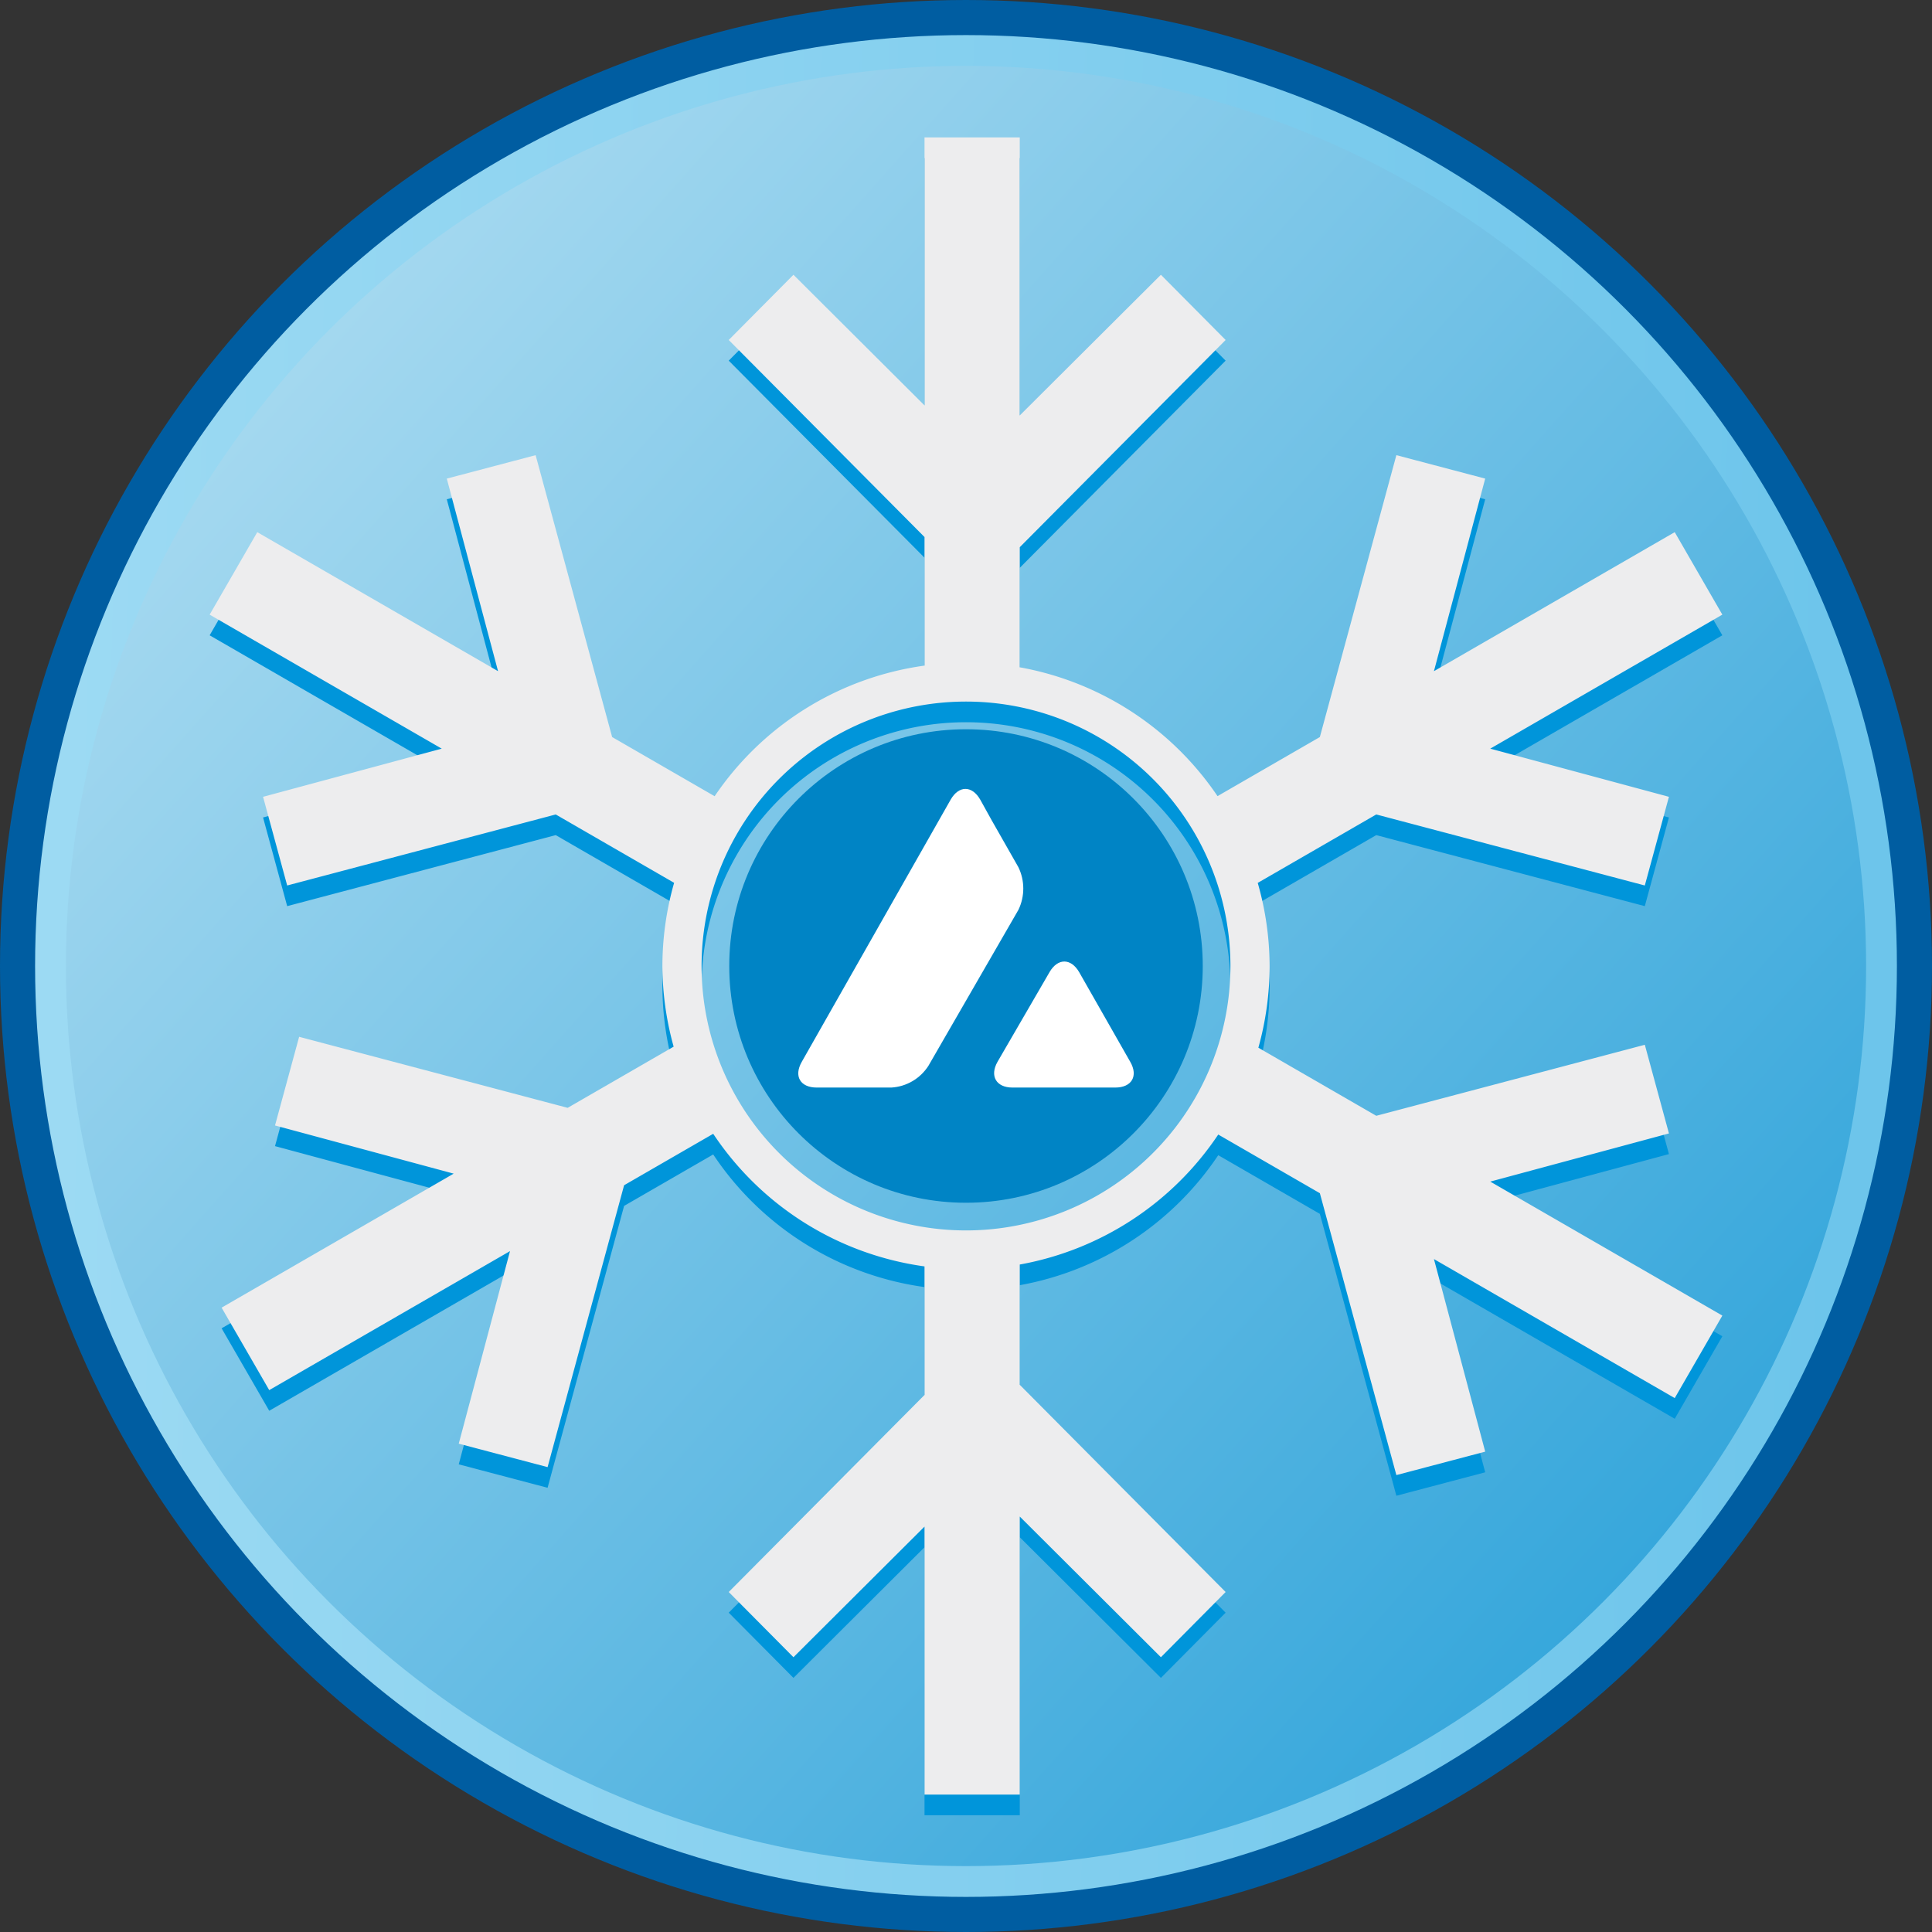 <?xml version="1.0" encoding="UTF-8" standalone="no"?>
<!-- Created with Inkscape (http://www.inkscape.org/) -->

<svg
   xmlns:dc="http://purl.org/dc/elements/1.1/"
   xmlns:cc="http://creativecommons.org/ns#"
   xmlns:rdf="http://www.w3.org/1999/02/22-rdf-syntax-ns#"
   xmlns:svg="http://www.w3.org/2000/svg"
   xmlns="http://www.w3.org/2000/svg"
   xmlns:xlink="http://www.w3.org/1999/xlink"
   xmlns:sodipodi="http://sodipodi.sourceforge.net/DTD/sodipodi-0.dtd"
   xmlns:inkscape="http://www.inkscape.org/namespaces/inkscape"
   width="292.488mm"
   height="292.488mm"
   viewBox="0 0 1036.374 1036.374"
   id="svg2"
   version="1.1"
   inkscape:version="0.91 r13725"
   sodipodi:docname="snow1.svg"
   inkscape:export-filename="/home/umib/circle4299.png"
   inkscape:export-xdpi="96.599998"
   inkscape:export-ydpi="96.599998">
  <rect x="0" y="0" width="1036.374" height="1036.374" fill="#333333" stroke="none"/>
  <defs
     id="defs4">
    <linearGradient
       inkscape:collect="always"
       id="linearGradient4283">
      <stop
         style="stop-color:#9cdaf3;stop-opacity:1"
         offset="0"
         id="stop4285" />
      <stop
         style="stop-color:#6dc5eb;stop-opacity:1"
         offset="1"
         id="stop4287" />
    </linearGradient>
    <linearGradient
       inkscape:collect="always"
       id="linearGradient4273">
      <stop
         style="stop-color:#1397d5;stop-opacity:1;"
         offset="0"
         id="stop4275" />
      <stop
         style="stop-color:#effafd;stop-opacity:1"
         offset="1"
         id="stop4277" />
    </linearGradient>
    <linearGradient
       inkscape:collect="always"
       xlink:href="#linearGradient4273"
       id="linearGradient4279"
       x1="-118.782"
       y1="1141.647"
       x2="-1583.503"
       y2="-163.884"
       gradientUnits="userSpaceOnUse"
       gradientTransform="translate(-509.117,32.325)" />
    <linearGradient
       inkscape:collect="always"
       xlink:href="#linearGradient4283"
       id="linearGradient4289"
       x1="-905.714"
       y1="238.076"
       x2="48.571"
       y2="260.934"
       gradientUnits="userSpaceOnUse"
       gradientTransform="translate(-509.117,32.325)" />
  </defs>
  <sodipodi:namedview
     id="base"
     pagecolor="#ffffff"
     bordercolor="#666666"
     borderopacity="1.0"
     inkscape:pageopacity="0.0"
     inkscape:pageshadow="2"
     inkscape:zoom="0.24748737"
     inkscape:cx="812.76363"
     inkscape:cy="402.5305"
     inkscape:document-units="px"
     inkscape:current-layer="layer1"
     showgrid="false"
     fit-margin-top="0"
     fit-margin-left="0"
     fit-margin-right="0"
     fit-margin-bottom="0"
     inkscape:window-width="1366"
     inkscape:window-height="718"
     inkscape:window-x="0"
     inkscape:window-y="0"
     inkscape:window-maximized="1" />
  <g
     inkscape:label="Layer 1"
     inkscape:groupmode="layer"
     id="layer1"
     transform="translate(1448.733,213.5)">
    <circle
       style="opacity:1;fill:url(#linearGradient4279);fill-opacity:1;fill-rule:nonzero;stroke:none;stroke-width:18.2;stroke-linecap:butt;stroke-linejoin:miter;stroke-miterlimit:4;stroke-dasharray:none;stroke-dashoffset:0;stroke-opacity:1"
       id="path4263"
       cx="-930.546"
       cy="304.687"
       r="491.944" />
    <path
       id="path4305"
       d="m -952.799,-128.703 0,143.756 -70.305,-70.08 -34.723,34.986 105.027,105.705 0,68.967 a 162.857,162.857 0 0 0 -112.584,70.064 l -54.98,-31.74 -41.043,-151.211 -47.654,12.576 27.5,103.301 -129.164,-74.576 -25.543,44.25 124.496,71.883 -95.846,25.838 12.94,47.564 144.055,-38.102 63.506,36.668 a 162.857,162.857 0 0 0 -6.285,44.623 162.857,162.857 0 0 0 6.031,43.266 l -56.84,32.818 -144.055,-38.104 -12.94,47.564 95.846,25.84 -124.496,71.883 25.543,44.24 129.164,-74.566 -27.5,103.299 47.654,12.576 41.043,-151.209 47.801,-27.598 a 162.857,162.857 0 0 0 113.352,71.137 l 0,68.957 -105.027,105.705 34.723,34.986 70.305,-70.082 0,143.758 51.092,0 0,-149.145 75.709,75.469 34.723,-34.986 -110.432,-111.15 0,-64.518 a 162.857,162.857 0 0 0 106.473,-69.73 l 54.506,31.469 41.043,151.211 47.654,-12.578 -27.5,-103.299 129.164,74.576 25.543,-44.25 -124.496,-71.883 95.846,-25.84 -12.939,-47.562 -144.055,38.102 -63.246,-36.518 a 162.857,162.857 0 0 0 6.025,-43.838 162.857,162.857 0 0 0 -6.367,-44.576 l 63.588,-36.715 144.055,38.102 12.939,-47.564 -95.846,-25.838 124.496,-71.883 -25.543,-44.25 -129.164,74.576 27.5,-103.301 -47.654,-12.576 -41.043,151.211 -54.893,31.693 a 162.857,162.857 0 0 0 -106.086,-69.107 l 0,-64.432 110.432,-111.15 -34.723,-34.986 -75.709,75.469 0,-149.145 -51.092,0 z m 22.252,302.627 a 141.843,141.843 0 0 1 141.844,141.846 141.843,141.843 0 0 1 -141.844,141.842 141.843,141.843 0 0 1 -141.842,-141.842 141.843,141.843 0 0 1 141.842,-141.846 z"
       style="opacity:1;fill:#0095da;fill-opacity:1;fill-rule:nonzero;stroke:none;stroke-width:18.2;stroke-linecap:butt;stroke-linejoin:miter;stroke-miterlimit:4;stroke-dasharray:none;stroke-dashoffset:0;stroke-opacity:1"
       inkscape:connector-curvature="0" />
    <g
       id="g4227"
       transform="translate(-507.688,29.468)">
      <circle
         class="st0"
         cx="-422.857"
         cy="275.219"
         r="127"
         id="circle7"
         style="clip-rule:evenodd;fill:#0084c5;fill-opacity:1;fill-rule:evenodd" />
      <path
         class="st1"
         d="m -378.057,278.519 c 4.4,-7.6 11.5,-7.6 15.9,0 l 27.4,48.1 c 4.4,7.6 0.8,13.8 -8,13.8 l -55.2,0 c -8.7,0 -12.3,-6.2 -8,-13.8 l 27.9,-48.1 z m -53,-92.6 c 4.4,-7.6 11.4,-7.6 15.8,0 l 6.1,11 14.4,25.3 c 3.5,7.2 3.5,15.7 0,22.9 l -48.3,83.7 c -4.4,6.8 -11.7,11.1 -19.8,11.6 l -40.1,0 c -8.8,0 -12.4,-6.1 -8,-13.8 l 79.9,-140.7 z"
         id="path9"
         inkscape:connector-curvature="0"
         style="fill:#ffffff" />
    </g>
    <circle
       r="491.944"
       cy="304.687"
       cx="-930.546"
       id="circle4281"
       style="opacity:1;fill:none;fill-opacity:1;fill-rule:nonzero;stroke:url(#linearGradient4289);stroke-width:18.2;stroke-linecap:butt;stroke-linejoin:miter;stroke-miterlimit:4;stroke-dasharray:none;stroke-dashoffset:0;stroke-opacity:1" />
    <path
       style="opacity:1;fill:#ededee;fill-opacity:1;fill-rule:nonzero;stroke:none;stroke-width:18.2;stroke-linecap:butt;stroke-linejoin:miter;stroke-miterlimit:4;stroke-dasharray:none;stroke-dashoffset:0;stroke-opacity:1"
       d="m -952.799,-139.785 0,143.756 -70.305,-70.08 -34.723,34.986 105.027,105.705 0,68.967 a 162.857,162.857 0 0 0 -112.584,70.064 l -54.98,-31.74 -41.043,-151.211 -47.654,12.576 27.5,103.301 -129.164,-74.576 -25.543,44.25 124.496,71.883 -95.846,25.838 12.94,47.564 144.055,-38.102 63.506,36.668 a 162.857,162.857 0 0 0 -6.285,44.623 162.857,162.857 0 0 0 6.031,43.266 l -56.84,32.818 -144.055,-38.104 -12.94,47.564 95.846,25.84 -124.496,71.883 25.543,44.24 129.164,-74.566 -27.5,103.299 47.654,12.576 41.043,-151.209 47.801,-27.598 a 162.857,162.857 0 0 0 113.352,71.137 l 0,68.957 -105.027,105.705 34.723,34.986 70.305,-70.082 0,143.758 51.092,0 0,-149.145 75.709,75.469 34.723,-34.986 -110.432,-111.15 0,-64.518 a 162.857,162.857 0 0 0 106.473,-69.73 l 54.506,31.469 41.043,151.211 47.654,-12.578 -27.5,-103.299 129.164,74.576 25.543,-44.25 -124.496,-71.883 95.846,-25.84 -12.939,-47.562 -144.055,38.102 -63.246,-36.518 a 162.857,162.857 0 0 0 6.025,-43.838 162.857,162.857 0 0 0 -6.367,-44.576 l 63.588,-36.715 144.055,38.102 12.939,-47.564 -95.846,-25.838 124.496,-71.883 -25.543,-44.25 -129.164,74.576 27.5,-103.301 -47.654,-12.576 -41.043,151.211 -54.893,31.693 a 162.857,162.857 0 0 0 -106.086,-69.107 l 0,-64.432 110.432,-111.15 -34.723,-34.986 -75.709,75.469 0,-149.145 -51.092,0 z m 22.252,302.627 a 141.843,141.843 0 0 1 141.844,141.846 141.843,141.843 0 0 1 -141.844,141.842 141.843,141.843 0 0 1 -141.842,-141.842 141.843,141.843 0 0 1 141.842,-141.846 z"
       id="path4217"
       inkscape:connector-curvature="0" />
    <circle
       style="opacity:1;fill:none;fill-opacity:1;fill-rule:nonzero;stroke:#005da1;stroke-width:18.823;stroke-linecap:butt;stroke-linejoin:miter;stroke-miterlimit:4;stroke-dasharray:none;stroke-dashoffset:0;stroke-opacity:1"
       id="circle4299"
       cx="-930.546"
       cy="304.687"
       r="508.776" />
  </g>
</svg>
